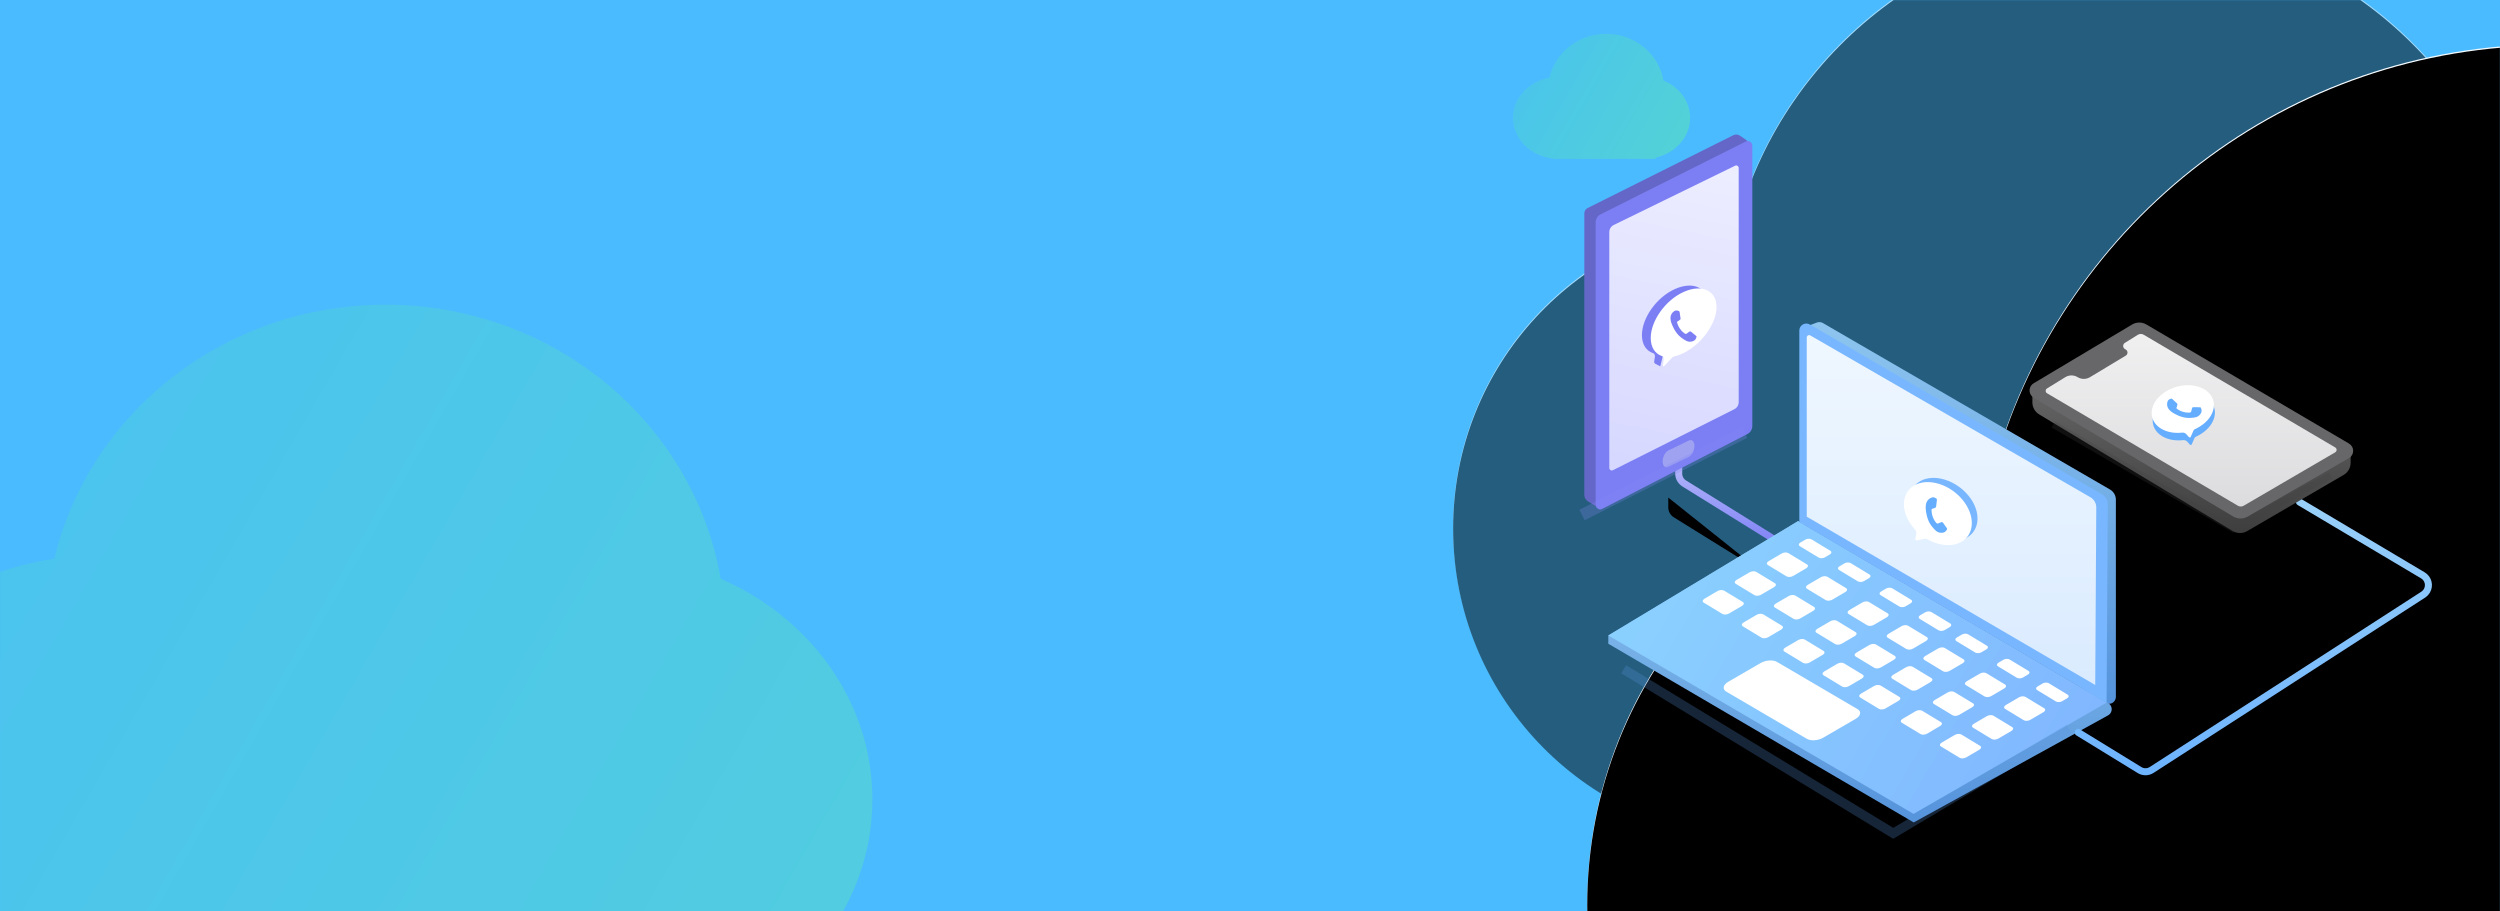 <?xml version="1.0" encoding="UTF-8"?>
<svg width="1920px" height="700px" viewBox="0 0 1920 700" version="1.1" xmlns="http://www.w3.org/2000/svg" xmlns:xlink="http://www.w3.org/1999/xlink">
    <!-- Generator: Sketch 62 (91390) - https://sketch.com -->
    <title>banner</title>
    <desc>Created with Sketch.</desc>
    <defs>
        <rect id="path-1" x="0" y="0" width="1920" height="700"></rect>
        <linearGradient x1="-25.706%" y1="17.586%" x2="137.025%" y2="84.044%" id="linearGradient-3">
            <stop stop-color="#44CAE0" offset="0%"></stop>
            <stop stop-color="#68FF87" offset="100%"></stop>
        </linearGradient>
        <path d="M1472,702 C1471.536,702 1471.108,701.842 1470.769,701.576 C1345.397,694.22 1246,590.218 1246,463 C1246,337.711 1342.407,234.938 1465.085,224.818 C1502.385,94.98 1621.869,0 1763.5,0 C1913.457,0 2038.586,106.475 2067.639,248.063 C2147.189,286.861 2202,368.53 2202,463 C2202,566.562 2136.132,654.739 2044.004,687.923 L2044,700 C2044,701.105 2043.105,702 2042,702 L1472,702 Z" id="path-4"></path>
        <filter x="-10.5%" y="-14.3%" width="121.0%" height="128.6%" filterUnits="objectBoundingBox" id="filter-5">
            <feGaussianBlur stdDeviation="100" in="SourceAlpha" result="shadowBlurInner1"></feGaussianBlur>
            <feOffset dx="0" dy="1" in="shadowBlurInner1" result="shadowOffsetInner1"></feOffset>
            <feComposite in="shadowOffsetInner1" in2="SourceAlpha" operator="arithmetic" k2="-1" k3="1" result="shadowInnerInner1"></feComposite>
            <feColorMatrix values="0 0 0 0 1   0 0 0 0 1   0 0 0 0 1  0 0 0 0.5 0" type="matrix" in="shadowInnerInner1"></feColorMatrix>
        </filter>
        <linearGradient x1="-17.801%" y1="24.207%" x2="134.473%" y2="96.184%" id="linearGradient-6">
            <stop stop-color="#FFFFFF" offset="0%"></stop>
            <stop stop-color="#CFEDFF" offset="100%"></stop>
        </linearGradient>
        <path d="M1672,1094 C1671.45,1094 1670.951,1093.778 1670.59,1093.418 L1670.586,1093.429 C1491.249,1083.117 1349,934.421 1349,752.5 C1349,573.278 1487.06,426.301 1662.63,412.121 L1662.617,412.117 C1716.358,227.164 1886.912,92 2089,92 C2303.146,92 2481.883,243.775 2523.737,445.738 C2637.014,501.316 2715,617.801 2715,752.5 C2715,900.191 2621.245,1025.985 2490.004,1073.611 L2490,1092 C2490,1093.105 2489.105,1094 2488,1094 L1672,1094 Z" id="path-7"></path>
        <filter x="-3.7%" y="-5.0%" width="107.4%" height="110.1%" filterUnits="objectBoundingBox" id="filter-8">
            <feGaussianBlur stdDeviation="50" in="SourceAlpha" result="shadowBlurInner1"></feGaussianBlur>
            <feOffset dx="0" dy="1" in="shadowBlurInner1" result="shadowOffsetInner1"></feOffset>
            <feComposite in="shadowOffsetInner1" in2="SourceAlpha" operator="arithmetic" k2="-1" k3="1" result="shadowInnerInner1"></feComposite>
            <feColorMatrix values="0 0 0 0 1   0 0 0 0 1   0 0 0 0 1  0 0 0 0.5 0" type="matrix" in="shadowInnerInner1"></feColorMatrix>
        </filter>
        <linearGradient x1="-25.706%" y1="17.848%" x2="137.025%" y2="83.769%" id="linearGradient-9">
            <stop stop-color="#44CAE0" offset="0%"></stop>
            <stop stop-color="#68FF87" offset="100%"></stop>
        </linearGradient>
        <linearGradient x1="50%" y1="0%" x2="50%" y2="115.661%" id="linearGradient-10">
            <stop stop-color="#B3B6FA" offset="0%"></stop>
            <stop stop-color="#7C7FF4" offset="100%"></stop>
        </linearGradient>
        <path d="M73.235,253.131 L73.235,260.658 C73.235,263.77 74.843,266.662 77.487,268.304 L144.443,309.879 L144.443,309.879" id="path-11"></path>
        <filter x="-52.2%" y="-35.6%" width="194.7%" height="218.8%" filterUnits="objectBoundingBox" id="filter-12">
            <feMorphology radius="2.7" operator="dilate" in="SourceAlpha" result="shadowSpreadOuter1"></feMorphology>
            <feOffset dx="-4" dy="13" in="shadowSpreadOuter1" result="shadowOffsetOuter1"></feOffset>
            <feMorphology radius="2.7" operator="erode" in="SourceAlpha" result="shadowInner"></feMorphology>
            <feOffset dx="-4" dy="13" in="shadowInner" result="shadowInner"></feOffset>
            <feComposite in="shadowOffsetOuter1" in2="shadowInner" operator="out" result="shadowOffsetOuter1"></feComposite>
            <feGaussianBlur stdDeviation="8" in="shadowOffsetOuter1" result="shadowBlurOuter1"></feGaussianBlur>
            <feColorMatrix values="0 0 0 0 0.777   0 0 0 0 0.866   0 0 0 0 0.937  0 0 0 1 0" type="matrix" in="shadowBlurOuter1"></feColorMatrix>
        </filter>
        <linearGradient x1="58.997%" y1="-4.725%" x2="50%" y2="100%" id="linearGradient-13">
            <stop stop-color="#EDEEFF" offset="0%"></stop>
            <stop stop-color="#D7D8FF" offset="100%"></stop>
        </linearGradient>
        <linearGradient x1="50%" y1="0%" x2="50%" y2="100%" id="linearGradient-14">
            <stop stop-color="#8DC5EF" offset="0%"></stop>
            <stop stop-color="#5593DB" offset="100%"></stop>
        </linearGradient>
        <linearGradient x1="50%" y1="0%" x2="50%" y2="100%" id="linearGradient-15">
            <stop stop-color="#8EC5EF" offset="0%"></stop>
            <stop stop-color="#5593DB" offset="100%"></stop>
        </linearGradient>
        <linearGradient x1="-50.757%" y1="15.554%" x2="134.473%" y2="79.627%" id="linearGradient-16">
            <stop stop-color="#90DFFF" offset="0%"></stop>
            <stop stop-color="#7DADFF" offset="100%"></stop>
        </linearGradient>
        <linearGradient x1="50%" y1="0%" x2="50%" y2="100%" id="linearGradient-17">
            <stop stop-color="#EFF7FF" offset="0%"></stop>
            <stop stop-color="#DAEBFF" offset="100%"></stop>
        </linearGradient>
        <linearGradient x1="50%" y1="0%" x2="50%" y2="115.661%" id="linearGradient-18">
            <stop stop-color="#99D0F9" offset="0%"></stop>
            <stop stop-color="#66AEFF" offset="100%"></stop>
        </linearGradient>
        <path d="M550.004,282.539 L644.829,338.902 C648.95,341.393 650.27,346.753 647.778,350.872 C647.129,351.945 646.256,352.866 645.219,353.571 L436.648,488.2 C433.758,490.164 429.975,490.213 427.035,488.325 L380.048,459.491" id="path-19"></path>
        <filter x="-14.2%" y="-10.2%" width="125.1%" height="132.5%" filterUnits="objectBoundingBox" id="filter-20">
            <feMorphology radius="2.7" operator="dilate" in="SourceAlpha" result="shadowSpreadOuter1"></feMorphology>
            <feOffset dx="-4" dy="13" in="shadowSpreadOuter1" result="shadowOffsetOuter1"></feOffset>
            <feMorphology radius="2.7" operator="erode" in="SourceAlpha" result="shadowInner"></feMorphology>
            <feOffset dx="-4" dy="13" in="shadowInner" result="shadowInner"></feOffset>
            <feComposite in="shadowOffsetOuter1" in2="shadowInner" operator="out" result="shadowOffsetOuter1"></feComposite>
            <feGaussianBlur stdDeviation="8" in="shadowOffsetOuter1" result="shadowBlurOuter1"></feGaussianBlur>
            <feColorMatrix values="0 0 0 0 0.777   0 0 0 0 0.866   0 0 0 0 0.937  0 0 0 1 0" type="matrix" in="shadowBlurOuter1"></feColorMatrix>
        </filter>
        <linearGradient x1="50%" y1="0%" x2="50%" y2="100%" id="linearGradient-21">
            <stop stop-color="#727272" offset="0%"></stop>
            <stop stop-color="#3E3E3E" offset="100%"></stop>
        </linearGradient>
        <linearGradient x1="50%" y1="0%" x2="50%" y2="100%" id="linearGradient-22">
            <stop stop-color="#F0F0F1" offset="0%"></stop>
            <stop stop-color="#DCDCDE" offset="100%"></stop>
        </linearGradient>
        <filter x="-35.6%" y="-68.2%" width="169.6%" height="239.0%" filterUnits="objectBoundingBox" id="filter-23">
            <feGaussianBlur stdDeviation="14.4" in="SourceGraphic"></feGaussianBlur>
        </filter>
        <filter x="-16.3%" y="-45.3%" width="132.7%" height="191.5%" filterUnits="objectBoundingBox" id="filter-24">
            <feGaussianBlur stdDeviation="18" in="SourceGraphic"></feGaussianBlur>
        </filter>
        <filter x="-18.4%" y="-50.2%" width="136.7%" height="201.3%" filterUnits="objectBoundingBox" id="filter-25">
            <feGaussianBlur stdDeviation="12.6" in="SourceGraphic"></feGaussianBlur>
        </filter>
    </defs>
    <g id="页面-1" stroke="none" stroke-width="1" fill="none" fill-rule="evenodd">
        <g id="同步助手web首页" transform="translate(0, -70)">
            <g id="banner" transform="translate(0, 70)">
                <g id="banner1背景">
                    <mask id="mask-2" fill="white">
                        <use xlink:href="#path-1"></use>
                    </mask>
                    <use id="矩形" fill="#4ABBFF" xlink:href="#path-1"></use>
                    <g id="编组-9" mask="url(#mask-2)">
                        <g transform="translate(-130, -58)">
                            <path d="M178.2,859 C177.537,859 177,858.463 177,857.8 L176.998,857.582 C77.234,846.181 0,767.44 0,672 C0,578.262 74.503,500.633 171.682,487.092 C198.4,375.327 302.122,292 426,292 C555.514,292 662.996,383.082 683.482,502.523 C752.314,532.323 800,597.006 800,672 C800,759.965 734.391,833.744 646.002,853.688 L646,857.8 C646,858.463 645.463,859 644.8,859 L178.2,859 Z" id="形状结合备份-7" fill="url(#linearGradient-3)" fill-rule="evenodd" opacity="0.3"></path>
                            <g id="形状结合" fill="none" opacity="0.5">
                                <use fill="#FFFFFF" fill-rule="evenodd" xlink:href="#path-4"></use>
                                <use fill="black" fill-opacity="1" filter="url(#filter-5)" xlink:href="#path-4"></use>
                            </g>
                            <g id="形状结合备份-8" fill="none">
                                <use fill="url(#linearGradient-6)" fill-rule="evenodd" xlink:href="#path-7"></use>
                                <use fill="black" fill-opacity="1" filter="url(#filter-8)" xlink:href="#path-7"></use>
                            </g>
                            <path d="M1323.2,180 C1322.916,180 1322.656,179.902 1322.45,179.737 C1305.27,177.729 1292,164.509 1292,148.5 C1292,133.27 1304.009,120.565 1319.969,117.636 C1324.238,98.419 1342.106,84 1363.5,84 C1385.69,84 1404.087,99.512 1407.45,119.802 C1419.57,124.752 1428,135.74 1428,148.5 C1428,163.1 1416.963,175.38 1401.989,178.951 C1401.916,179.543 1401.411,180 1400.8,180 L1323.2,180 Z" id="形状结合备份-2" fill="url(#linearGradient-9)" fill-rule="evenodd" opacity="0.4"></path>
                            <g id="传输中" stroke-width="1" fill="none" fill-rule="evenodd" transform="translate(1345, 161)">
                                <g id="编组-19" transform="translate(1, 0)">
                                    <g id="路径" stroke-linecap="round" stroke-linejoin="round">
                                        <use fill="black" fill-opacity="1" filter="url(#filter-12)" xlink:href="#path-11"></use>
                                        <use stroke="url(#linearGradient-10)" stroke-width="5.4" xlink:href="#path-11"></use>
                                    </g>
                                    <g id="编组-18">
                                        <path d="M3.266,56.786 L115.207,0.815 C116.86,-0.012 118.933,0.201 120.596,1.368 L125.393,4.735 C127.027,5.882 128.005,7.768 127.948,9.661 L121.647,220.324 C121.597,221.981 120.759,223.431 119.391,224.229 L14.294,285.534 C12.725,286.449 10.691,286.375 8.985,285.34 L3.647,282.104 C1.872,281.028 0.751,279.095 0.751,277.113 L0.751,60.986 C0.751,59.159 1.705,57.567 3.266,56.786 Z" id="路径-17备份-2" fill="#6567C8"></path>
                                        <path d="M13.236,61.624 L125.013,5.588 C126.494,4.846 128.425,5.523 129.326,7.1 C129.625,7.624 129.784,8.205 129.784,8.781 L129.784,224.019 C129.784,226.728 128.386,229.095 126.086,230.281 L14.268,287.935 C12.797,288.693 10.861,288.036 9.944,286.466 C9.634,285.935 9.469,285.343 9.469,284.756 L9.469,67.922 C9.469,65.184 10.897,62.797 13.236,61.624 Z" id="路径-17备份" fill="#7C7FF4"></path>
                                        <path d="M65.228,242.99 L81.024,235.314 C83.403,234.158 85.332,236.033 85.332,239.503 C85.332,242.972 83.403,246.722 81.024,247.878 L65.228,255.553 C62.849,256.709 60.92,254.834 60.92,251.365 C60.92,247.895 62.849,244.146 65.228,242.99 Z" id="矩形" fill="#9FA1F1"></path>
                                        <path d="M23.336,69.798 L116.685,24.202 C117.513,23.798 118.583,24.184 119.076,25.064 C119.237,25.351 119.322,25.669 119.322,25.983 L119.322,205.672 C119.322,208.104 118.055,210.224 115.978,211.267 L22.583,258.182 C21.761,258.595 20.688,258.219 20.186,257.344 C20.02,257.052 19.932,256.729 19.932,256.408 L19.932,75.424 C19.932,72.967 21.225,70.83 23.336,69.798 Z" id="路径-17" fill="url(#linearGradient-13)"></path>
                                        <g id="编组备份" transform="translate(44.38, 116.336)">
                                            <path d="M25.89,2.677 C39.848,-3.61 51.162,1.541 51.162,14.183 C51.162,26.825 39.848,42.674 25.89,49.583 C24.116,50.461 22.385,51.148 20.714,51.65 L19.719,51.929 C19.544,51.975 19.213,52.05 18.727,52.154 C18.203,52.267 17.657,52.569 17.152,53.025 L16.854,53.316 L14.703,62.05 L10.915,60.045 C10.273,59.705 9.916,58.997 10.024,58.278 L10.538,54.875 L10.538,54.875 C10.757,53.387 10.265,52.226 9.291,51.933 L8.955,51.824 C3.835,49.947 0.617,45.15 0.617,38.077 C0.617,24.814 11.932,8.965 25.89,2.677 Z" id="形状" fill="#7C7FF4"></path>
                                            <path d="M32.659,4.877 C46.617,-1.41 57.932,3.741 57.932,16.383 C57.932,29.025 46.617,44.874 32.659,51.783 C30.885,52.661 29.154,53.348 27.483,53.85 L26.488,54.129 C26.313,54.175 25.983,54.25 25.497,54.354 C24.972,54.467 24.427,54.769 23.921,55.225 L23.623,55.516 L17.77,61.725 C17.623,61.88 17.459,61.987 17.3,62.029 C16.936,62.126 16.683,61.871 16.678,61.443 L16.692,61.249 L17.307,57.075 C17.527,55.587 17.034,54.426 16.06,54.133 L15.725,54.024 C10.604,52.147 7.387,47.35 7.387,40.277 C7.387,27.014 18.702,11.165 32.659,4.877 Z" id="形状" fill="#FFFFFF"></path>
                                            <path d="M26.973,21.804 C26.593,20.927 26.303,20.894 25.725,20.873 C25.505,20.86 25.285,20.853 25.065,20.852 C24.312,20.853 23.525,21.067 23.047,21.534 C22.471,22.102 21.03,23.426 21.025,26.142 C21.019,28.855 23.076,31.475 23.351,31.842 C23.641,32.207 27.359,37.849 33.142,40.14 C37.666,41.932 39.01,41.763 40.042,41.549 C41.547,41.235 43.436,40.163 43.913,38.873 C44.391,37.581 44.393,36.481 44.255,36.247 C44.115,36.015 43.734,35.882 43.156,35.604 C42.577,35.328 39.767,33.999 39.234,33.822 C38.713,33.635 38.216,33.702 37.821,34.237 C37.263,34.982 36.719,35.74 36.276,36.197 C35.929,36.554 35.36,36.6 34.888,36.411 C34.251,36.156 32.47,35.56 30.272,33.684 C28.573,32.231 27.419,30.42 27.085,29.877 C26.749,29.321 27.052,28.998 27.319,28.698 C27.608,28.352 27.887,28.108 28.177,27.785 C28.468,27.462 28.628,27.295 28.816,26.916 C29.013,26.548 28.875,26.17 28.736,25.893 C28.598,25.615 27.445,22.903 26.973,21.806 L26.973,21.804 Z" id="路径" fill="#7C7FF4" transform="translate(32.679, 31.265) rotate(15) translate(-32.679, -31.265) "></path>
                                        </g>
                                        <g id="编组-22" transform="translate(79.388, 180.877) rotate(28) translate(-79.388, -180.877) translate(37.388, 140.377)"></g>
                                    </g>
                                    <g id="编组-14" transform="translate(19.181, 141.225)">
                                        <path d="M155.228,149.538 L149.619,7.433 L160.197,3.486 C161.71,2.921 163.397,3.063 164.794,3.873 L385.325,131.736 C388.101,133.346 389.811,136.312 389.811,139.522 L389.811,290.937 C389.811,293.919 387.393,296.337 384.411,296.337 C383.41,296.337 382.43,296.059 381.578,295.535 L377.785,293.198 L377.785,293.198 L155.228,149.538 Z" id="路径-7备份" fill="url(#linearGradient-14)"></path>
                                        <path d="M145.769,155.987 L0,243.813 L0,250.182 L234.563,387.407 L383.812,305.186 C386.425,303.747 387.376,300.463 385.937,297.851 C385.468,297 384.778,296.291 383.94,295.799 L145.769,155.987 L145.769,155.987 Z" id="路径-6" fill="url(#linearGradient-15)"></path>
                                        <polygon id="路径-6" fill="url(#linearGradient-16)" points="145.769 155.987 0 243.813 234.411 380.809 382.668 295.388"></polygon>
                                        <path d="M103.303,218.098 C104.523,218.838 104.237,220.186 102.662,221.107 L92.686,226.95 C91.112,227.872 88.846,228.019 87.626,227.279 L73.261,218.569 C72.041,217.829 72.327,216.482 73.902,215.56 L83.878,209.717 C85.452,208.795 87.718,208.648 88.938,209.388 L103.303,218.098 Z M285.512,328.582 C286.733,329.322 286.446,330.669 284.872,331.591 L274.896,337.434 C273.321,338.356 271.056,338.503 269.835,337.763 L255.471,329.053 C254.25,328.313 254.537,326.966 256.111,326.044 L266.088,320.201 C267.662,319.279 269.927,319.132 271.148,319.872 L285.512,328.582 Z M255.457,310.358 C256.678,311.098 256.391,312.445 254.817,313.367 L244.841,319.21 C243.266,320.132 241.001,320.279 239.78,319.539 L225.416,310.829 C224.195,310.089 224.482,308.742 226.056,307.82 L236.032,301.977 C237.607,301.055 239.872,300.908 241.093,301.648 L255.457,310.358 Z M223.524,290.995 C224.744,291.735 224.457,293.082 222.883,294.004 L212.907,299.847 C211.333,300.768 209.067,300.916 207.847,300.176 L193.482,291.466 C192.261,290.726 192.548,289.378 194.122,288.456 L204.099,282.614 C205.673,281.692 207.938,281.544 209.159,282.285 L223.524,290.995 Z M195.347,273.909 C196.567,274.65 196.281,275.997 194.706,276.919 L184.73,282.761 C183.156,283.683 180.89,283.831 179.67,283.091 L165.305,274.381 C164.085,273.641 164.371,272.293 165.946,271.371 L175.922,265.529 C177.496,264.607 179.762,264.459 180.982,265.199 L195.347,273.909 Z M191.536,300.451 C194.583,302.28 193.867,305.611 189.937,307.891 L165.033,322.335 C161.103,324.615 155.447,324.979 152.4,323.149 L90.492,286.856 C87.445,285.027 88.161,281.696 92.091,279.416 L116.996,264.972 C120.925,262.692 126.581,262.328 129.628,264.158 L191.536,300.451 Z M165.292,255.685 C166.512,256.425 166.225,257.773 164.651,258.695 L154.675,264.537 C153.101,265.459 150.835,265.607 149.615,264.867 L135.25,256.157 C134.03,255.416 134.316,254.069 135.891,253.147 L145.867,247.305 C147.441,246.383 149.707,246.235 150.927,246.975 L165.292,255.685 Z M133.358,236.322 C134.579,237.062 134.292,238.41 132.718,239.332 L122.741,245.174 C121.167,246.096 118.902,246.244 117.681,245.503 L103.316,236.793 C102.096,236.053 102.383,234.706 103.957,233.784 L113.933,227.941 C115.507,227.02 117.773,226.872 118.993,227.612 L133.358,236.322 Z M157.993,221.895 C159.214,222.635 158.927,223.982 157.353,224.904 L147.377,230.747 C145.802,231.668 143.537,231.816 142.316,231.076 L127.952,222.366 C126.731,221.626 127.018,220.278 128.592,219.356 L138.568,213.514 C140.143,212.592 142.408,212.445 143.629,213.185 L157.993,221.895 Z M189.927,241.258 C191.148,241.998 190.861,243.345 189.287,244.267 L179.31,250.11 C177.736,251.032 175.471,251.179 174.25,250.439 L159.885,241.729 C158.665,240.989 158.952,239.642 160.526,238.72 L170.502,232.877 C172.076,231.955 174.342,231.808 175.562,232.548 L189.927,241.258 Z M219.982,259.482 C221.203,260.222 220.916,261.569 219.342,262.491 L209.365,268.334 C207.791,269.256 205.526,269.403 204.305,268.663 L189.941,259.953 C188.72,259.213 189.007,257.866 190.581,256.944 L200.557,251.101 C202.131,250.179 204.397,250.032 205.618,250.772 L219.982,259.482 Z M248.159,276.567 C249.379,277.307 249.093,278.654 247.518,279.576 L237.542,285.419 C235.968,286.341 233.702,286.488 232.482,285.748 L218.117,277.038 C216.897,276.298 217.184,274.951 218.758,274.029 L228.734,268.186 C230.308,267.264 232.574,267.117 233.794,267.857 L248.159,276.567 Z M280.093,295.93 C281.313,296.67 281.026,298.018 279.452,298.939 L269.476,304.782 C267.902,305.704 265.636,305.851 264.416,305.111 L250.051,296.401 C248.83,295.661 249.117,294.314 250.691,293.392 L260.668,287.549 C262.242,286.627 264.507,286.48 265.728,287.22 L280.093,295.93 Z M310.148,314.154 C311.368,314.894 311.082,316.242 309.507,317.164 L299.531,323.006 C297.957,323.928 295.691,324.076 294.471,323.335 L280.106,314.625 C278.886,313.885 279.172,312.538 280.747,311.616 L290.723,305.773 C292.297,304.852 294.563,304.704 295.783,305.444 L310.148,314.154 Z M127.938,203.671 C129.159,204.411 128.872,205.758 127.298,206.68 L117.321,212.522 C115.747,213.444 113.482,213.592 112.261,212.852 L97.897,204.142 C96.676,203.402 96.963,202.054 98.537,201.132 L108.513,195.29 C110.087,194.368 112.353,194.22 113.574,194.96 L127.938,203.671 Z M152.573,189.243 C153.794,189.983 153.507,191.33 151.933,192.252 L141.957,198.095 C140.383,199.017 138.117,199.164 136.896,198.424 L122.532,189.714 C121.311,188.974 121.598,187.627 123.172,186.705 L133.149,180.862 C134.723,179.94 136.988,179.793 138.209,180.533 L152.573,189.243 Z M182.629,207.467 C183.849,208.207 183.562,209.554 181.988,210.476 L172.012,216.319 C170.438,217.241 168.172,217.388 166.952,216.648 L152.587,207.938 C151.367,207.198 151.653,205.851 153.227,204.929 L163.204,199.086 C164.778,198.164 167.044,198.017 168.264,198.757 L182.629,207.467 Z M214.562,226.83 C215.783,227.57 215.496,228.918 213.922,229.839 L203.946,235.682 C202.371,236.604 200.106,236.751 198.885,236.011 L184.521,227.301 C183.3,226.561 183.587,225.214 185.161,224.292 L195.137,218.449 C196.712,217.527 198.977,217.38 200.198,218.12 L214.562,226.83 Z M272.794,262.139 C274.015,262.879 273.728,264.227 272.154,265.149 L262.178,270.991 C260.603,271.913 258.338,272.061 257.117,271.321 L242.753,262.611 C241.532,261.87 241.819,260.523 243.393,259.601 L253.369,253.759 C254.944,252.837 257.209,252.689 258.43,253.429 L272.794,262.139 Z M304.728,281.503 C305.948,282.243 305.662,283.59 304.087,284.512 L294.111,290.354 C292.537,291.276 290.271,291.424 289.051,290.684 L274.686,281.974 C273.466,281.234 273.752,279.886 275.327,278.964 L285.303,273.122 C286.877,272.2 289.143,272.052 290.363,272.792 L304.728,281.503 Z M334.783,299.727 C336.004,300.467 335.717,301.814 334.143,302.736 L324.166,308.579 C322.592,309.5 320.327,309.648 319.106,308.908 L304.741,300.198 C303.521,299.458 303.808,298.11 305.382,297.188 L315.358,291.346 C316.932,290.424 319.198,290.277 320.418,291.017 L334.783,299.727 Z M244.617,245.054 C245.838,245.794 245.551,247.142 243.977,248.064 L234.001,253.906 C232.427,254.828 230.161,254.976 228.94,254.235 L214.576,245.525 C213.355,244.785 213.642,243.438 215.216,242.516 L225.193,236.674 C226.767,235.752 229.032,235.604 230.253,236.344 L244.617,245.054 Z M170.49,178.75 C171.711,179.49 171.554,180.761 170.141,181.589 L166.301,183.838 C164.888,184.665 162.752,184.737 161.532,183.997 L147.167,175.286 C145.947,174.546 146.103,173.275 147.517,172.447 L151.356,170.199 C152.77,169.371 154.905,169.3 156.125,170.04 L170.49,178.75 Z M200.545,196.974 C201.766,197.714 201.609,198.985 200.196,199.813 L196.356,202.062 C194.943,202.89 192.807,202.961 191.587,202.221 L177.222,193.511 C176.002,192.771 176.158,191.499 177.572,190.672 L181.411,188.423 C182.825,187.595 184.96,187.524 186.181,188.264 L200.545,196.974 Z M232.479,216.337 C233.699,217.077 233.543,218.348 232.129,219.176 L228.29,221.425 C226.876,222.253 224.741,222.324 223.521,221.584 L209.156,212.874 C207.935,212.134 208.092,210.863 209.506,210.035 L213.345,207.786 C214.758,206.958 216.894,206.887 218.114,207.627 L232.479,216.337 Z M262.534,234.561 C263.755,235.302 263.598,236.573 262.184,237.4 L258.345,239.649 C256.932,240.477 254.796,240.548 253.576,239.808 L239.211,231.098 C237.991,230.358 238.147,229.087 239.561,228.259 L243.4,226.01 C244.814,225.183 246.949,225.111 248.169,225.851 L262.534,234.561 Z M290.711,251.647 C291.931,252.387 291.775,253.658 290.361,254.486 L286.522,256.734 C285.108,257.562 282.973,257.633 281.753,256.893 L267.388,248.183 C266.167,247.443 266.324,246.172 267.737,245.344 L271.577,243.095 C272.99,242.268 275.126,242.196 276.346,242.937 L290.711,251.647 Z M322.644,271.01 C323.865,271.75 323.708,273.021 322.295,273.849 L318.456,276.097 C317.042,276.925 314.907,276.996 313.686,276.256 L299.322,267.546 C298.101,266.806 298.258,265.535 299.671,264.707 L303.51,262.459 C304.924,261.631 307.059,261.56 308.28,262.3 L322.644,271.01 Z M352.7,289.234 C353.92,289.974 353.764,291.245 352.35,292.073 L348.511,294.321 C347.097,295.149 344.962,295.22 343.741,294.48 L329.377,285.77 C328.156,285.03 328.313,283.759 329.726,282.931 L333.566,280.683 C334.979,279.855 337.114,279.784 338.335,280.524 L352.7,289.234 Z" id="形状" fill="#FFFFFF"></path>
                                        <path d="M146.695,156.788 L146.695,9.652 C146.695,6.67 149.113,4.252 152.095,4.252 C153.049,4.252 153.985,4.504 154.81,4.984 L379.088,135.381 C381.876,137.002 383.583,139.99 383.564,143.215 L382.668,295.388 L382.668,295.388 L146.695,156.788 Z" id="路径-7" fill="#78B7FF"></path>
                                        <path d="M152.4,152.581 L152.4,14.935 C152.4,13.941 153.206,13.135 154.2,13.135 C154.516,13.135 154.827,13.218 155.101,13.377 L370.26,137.677 C373.06,139.295 374.777,142.29 374.758,145.523 L373.955,281.835 L373.955,281.835 L152.4,152.581 Z" id="路径-7" fill="url(#linearGradient-17)"></path>
                                        <g id="编组-22" transform="translate(259.341, 149.629) rotate(54) translate(-259.341, -149.629) translate(215.841, 107.629)">
                                            <path d="M35.179,19.586 C50.233,19.586 64.909,29.251 68.171,41.453 C71.432,53.655 62.044,63.773 46.99,63.773 C44.693,63.773 42.402,63.543 40.156,63.11 C39.957,63.071 39.578,62.989 39.02,62.862 C38.418,62.725 37.838,62.756 37.344,62.948 L37.058,63.082 L31.568,66.162 C31.43,66.239 31.259,66.262 31.079,66.228 C30.666,66.15 30.297,65.796 30.186,65.397 L30.155,65.223 L29.858,61.631 C29.752,60.35 28.873,59.047 27.631,58.332 C27.452,58.229 27.308,58.145 27.202,58.079 C20.598,54.036 15.564,48.186 13.825,41.68 C10.563,29.478 20.124,19.586 35.179,19.586 Z" id="形状结合" fill="#78B7FF" transform="translate(41.002, 42.914) rotate(-37) translate(-41.002, -42.914) "></path>
                                            <path d="M35.159,25.064 C50.213,25.064 65.062,34.955 68.323,47.157 C71.585,59.359 62.025,69.251 46.97,69.251 C44.673,69.251 42.382,69.021 40.136,68.588 C39.937,68.549 39.558,68.467 39,68.34 C38.398,68.202 37.818,68.234 37.324,68.426 L37.038,68.56 L31.548,71.64 C31.41,71.717 31.239,71.74 31.059,71.706 C30.646,71.628 30.277,71.274 30.166,70.874 L30.135,70.701 L29.838,67.109 C29.732,65.828 28.853,64.525 27.611,63.81 C27.432,63.707 27.289,63.623 27.182,63.557 C20.578,59.514 15.544,53.664 13.805,47.157 C10.543,34.955 20.104,25.064 35.159,25.064 Z" id="形状结合" fill="#FFFFFF" transform="translate(41.064, 48.392) rotate(-37) translate(-41.064, -48.392) "></path>
                                            <path d="M33.826,37.79 C33.599,37.776 33.371,37.768 33.144,37.767 C32.365,37.769 31.552,37.991 31.058,38.48 C30.463,39.072 28.974,40.455 28.969,43.291 C28.963,46.123 31.089,48.859 31.374,49.242 C31.673,49.624 35.518,55.516 41.495,57.908 C46.172,59.781 47.561,59.604 48.627,59.381 C50.183,59.053 52.135,57.934 52.628,56.588 C53.122,55.239 53.124,54.09 52.981,53.846 C52.837,53.603 52.443,53.465 51.846,53.175 C51.247,52.886 48.342,51.498 47.791,51.313 C47.252,51.118 46.739,51.187 46.331,51.746 C45.754,52.524 45.192,53.316 44.734,53.792 C44.375,54.165 43.788,54.213 43.299,54.016 C42.642,53.749 40.8,53.126 38.528,51.167 C36.772,49.649 35.578,47.759 35.233,47.192 C34.886,46.611 35.199,46.274 35.475,45.96 C35.773,45.6 36.061,45.345 36.362,45.007 C36.662,44.67 36.828,44.496 37.021,44.1 C37.225,43.716 37.083,43.321 36.939,43.032 C36.796,42.742 35.604,39.91 35.116,38.764 C34.723,37.847 34.423,37.812 33.826,37.79 Z" id="路径" fill="#65ADFF" transform="translate(41.016, 48.641) rotate(-24) translate(-41.016, -48.641) "></path>
                                        </g>
                                    </g>
                                    <g id="路径" stroke-linecap="round" stroke-linejoin="round">
                                        <use fill="black" fill-opacity="1" filter="url(#filter-20)" xlink:href="#path-19"></use>
                                        <use stroke="url(#linearGradient-18)" stroke-width="5.4" xlink:href="#path-19"></use>
                                    </g>
                                    <g id="手机" transform="translate(336.531, 142.968)">
                                        <path d="M13.56,72.302 L162.234,161.867 C165.612,163.902 169.831,163.934 173.24,161.95 L247.391,118.785 C250.713,116.85 252.757,113.296 252.757,109.451 L252.757,100.624 L252.757,100.624 L95.564,14.043 C92.344,12.27 88.444,12.256 85.212,14.005 L8.333,55.625 L8.333,55.625 L8.333,63.051 C8.333,66.838 10.316,70.348 13.56,72.302 Z" id="路径-14备份" fill="url(#linearGradient-21)"></path>
                                        <path d="M9.344,59.499 L162.653,150.733 C166.011,152.732 170.187,152.76 173.573,150.807 L251.45,105.878 C254.55,104.089 255.613,100.126 253.825,97.026 C253.265,96.055 252.462,95.246 251.495,94.678 L95.898,3.24 C92.498,1.242 88.279,1.256 84.892,3.278 L9.337,48.366 C6.264,50.2 5.26,54.178 7.094,57.251 C7.645,58.176 8.419,58.948 9.344,59.499 Z" id="路径-14" fill="#676669"></path>
                                        <path d="M19.592,56.067 L166.194,142.448 C167.542,143.242 169.213,143.246 170.564,142.457 L240.931,101.405 C241.962,100.804 242.31,99.481 241.709,98.451 C241.522,98.132 241.257,97.865 240.938,97.678 L93.787,11.1 C92.4,10.283 90.674,10.306 89.308,11.159 L79.342,17.38 C78.041,18.193 77.645,19.906 78.457,21.207 C78.762,21.694 79.209,22.075 79.739,22.297 C81.125,22.879 81.777,24.475 81.196,25.861 C80.972,26.394 80.585,26.842 80.089,27.14 L52.562,43.71 C49.64,45.469 45.982,45.458 43.07,43.681 C40.164,41.907 36.507,41.915 33.609,43.702 L19.555,52.367 C18.539,52.993 18.223,54.324 18.849,55.339 C19.034,55.638 19.289,55.888 19.592,56.067 Z" id="路径-14备份-2" fill="url(#linearGradient-22)"></path>
                                        <g id="编组-22" transform="translate(93.488, 38.763)">
                                            <path d="M26.77,16.248 C39.497,16.248 52.049,24.635 54.806,34.98 C57.563,45.326 49.481,53.713 36.755,53.713 C34.814,53.713 32.877,53.518 30.978,53.15 C30.81,53.118 30.49,53.048 30.018,52.94 C29.509,52.824 29.018,52.85 28.601,53.013 L28.359,53.127 L23.718,55.738 C23.602,55.803 23.457,55.823 23.304,55.794 C22.955,55.728 22.644,55.428 22.55,55.089 L22.523,54.942 L22.273,51.897 C22.183,50.81 21.44,49.706 20.39,49.1 C20.238,49.012 20.117,48.941 20.027,48.885 C14.445,45.457 10.189,40.497 8.719,34.98 C5.962,24.635 14.044,16.248 26.77,16.248 Z" id="形状结合" fill="#65ADFF" transform="translate(31.762, 36.028) rotate(-37) translate(-31.762, -36.028) "></path>
                                            <path d="M26.004,10.468 C38.731,10.468 51.283,18.855 54.04,29.2 C56.797,39.546 48.715,47.933 35.989,47.933 C34.048,47.933 32.111,47.738 30.212,47.37 C30.044,47.338 29.724,47.267 29.252,47.16 C28.743,47.044 28.252,47.07 27.835,47.233 L27.593,47.347 L22.952,49.958 C22.836,50.023 22.691,50.043 22.538,50.014 C22.189,49.948 21.878,49.647 21.784,49.309 L21.757,49.162 L21.507,46.116 C21.417,45.03 20.674,43.925 19.624,43.32 C19.472,43.232 19.351,43.161 19.261,43.105 C13.679,39.677 9.423,34.717 7.953,29.2 C5.196,18.855 13.278,10.468 26.004,10.468 Z" id="形状结合" fill="#FFFFFF" transform="translate(30.997, 30.247) rotate(-37) translate(-30.997, -30.247) "></path>
                                            <path d="M25.873,18.783 C25.497,17.902 25.209,17.869 24.635,17.848 C24.416,17.834 24.198,17.828 23.979,17.827 C23.231,17.829 22.449,18.044 21.974,18.515 C21.401,19.086 19.969,20.419 19.961,23.15 C19.953,25.878 21.993,28.511 22.267,28.879 C22.554,29.246 26.242,34.916 31.985,37.214 C36.477,39.012 37.812,38.841 38.837,38.625 C40.333,38.307 42.21,37.228 42.686,35.931 C43.161,34.631 43.165,33.525 43.028,33.29 C42.89,33.056 42.511,32.923 41.937,32.644 C41.362,32.367 38.571,31.033 38.042,30.856 C37.525,30.669 37.031,30.736 36.639,31.274 C36.084,32.024 35.542,32.787 35.102,33.247 C34.756,33.606 34.192,33.653 33.722,33.464 C33.091,33.207 31.321,32.609 29.14,30.725 C27.454,29.266 26.308,27.446 25.977,26.901 C25.645,26.342 25.945,26.017 26.211,25.714 C26.498,25.367 26.775,25.121 27.064,24.796 C27.353,24.471 27.513,24.302 27.699,23.921 C27.896,23.551 27.759,23.171 27.621,22.892 C27.485,22.614 26.342,19.888 25.873,18.784 L25.873,18.783 Z" id="路径" fill="#65ADFF" transform="translate(31.533, 28.291) rotate(-24) translate(-31.533, -28.291) "></path>
                                        </g>
                                    </g>
                                </g>
                                <line x1="0" y1="292.527" x2="124.884" y2="229.22" id="路径-8" stroke="#8386F5" stroke-width="9" opacity="0.5" filter="url(#filter-23)"></line>
                                <polyline id="路径-9" stroke="#5694DC" stroke-width="7.2" opacity="0.5" filter="url(#filter-24)" points="32 411 238.999 537 374 456.709"></polyline>
                                <polyline id="路径-10" stroke="#404040" stroke-width="5.4" opacity="0.5" filter="url(#filter-25)" points="362 223 500.099 303 575 261.992"></polyline>
                            </g>
                        </g>
                    </g>
                </g>
                <g id="编组-11" transform="translate(360, 345)"></g>
            </g>
        </g>
    </g>
</svg>